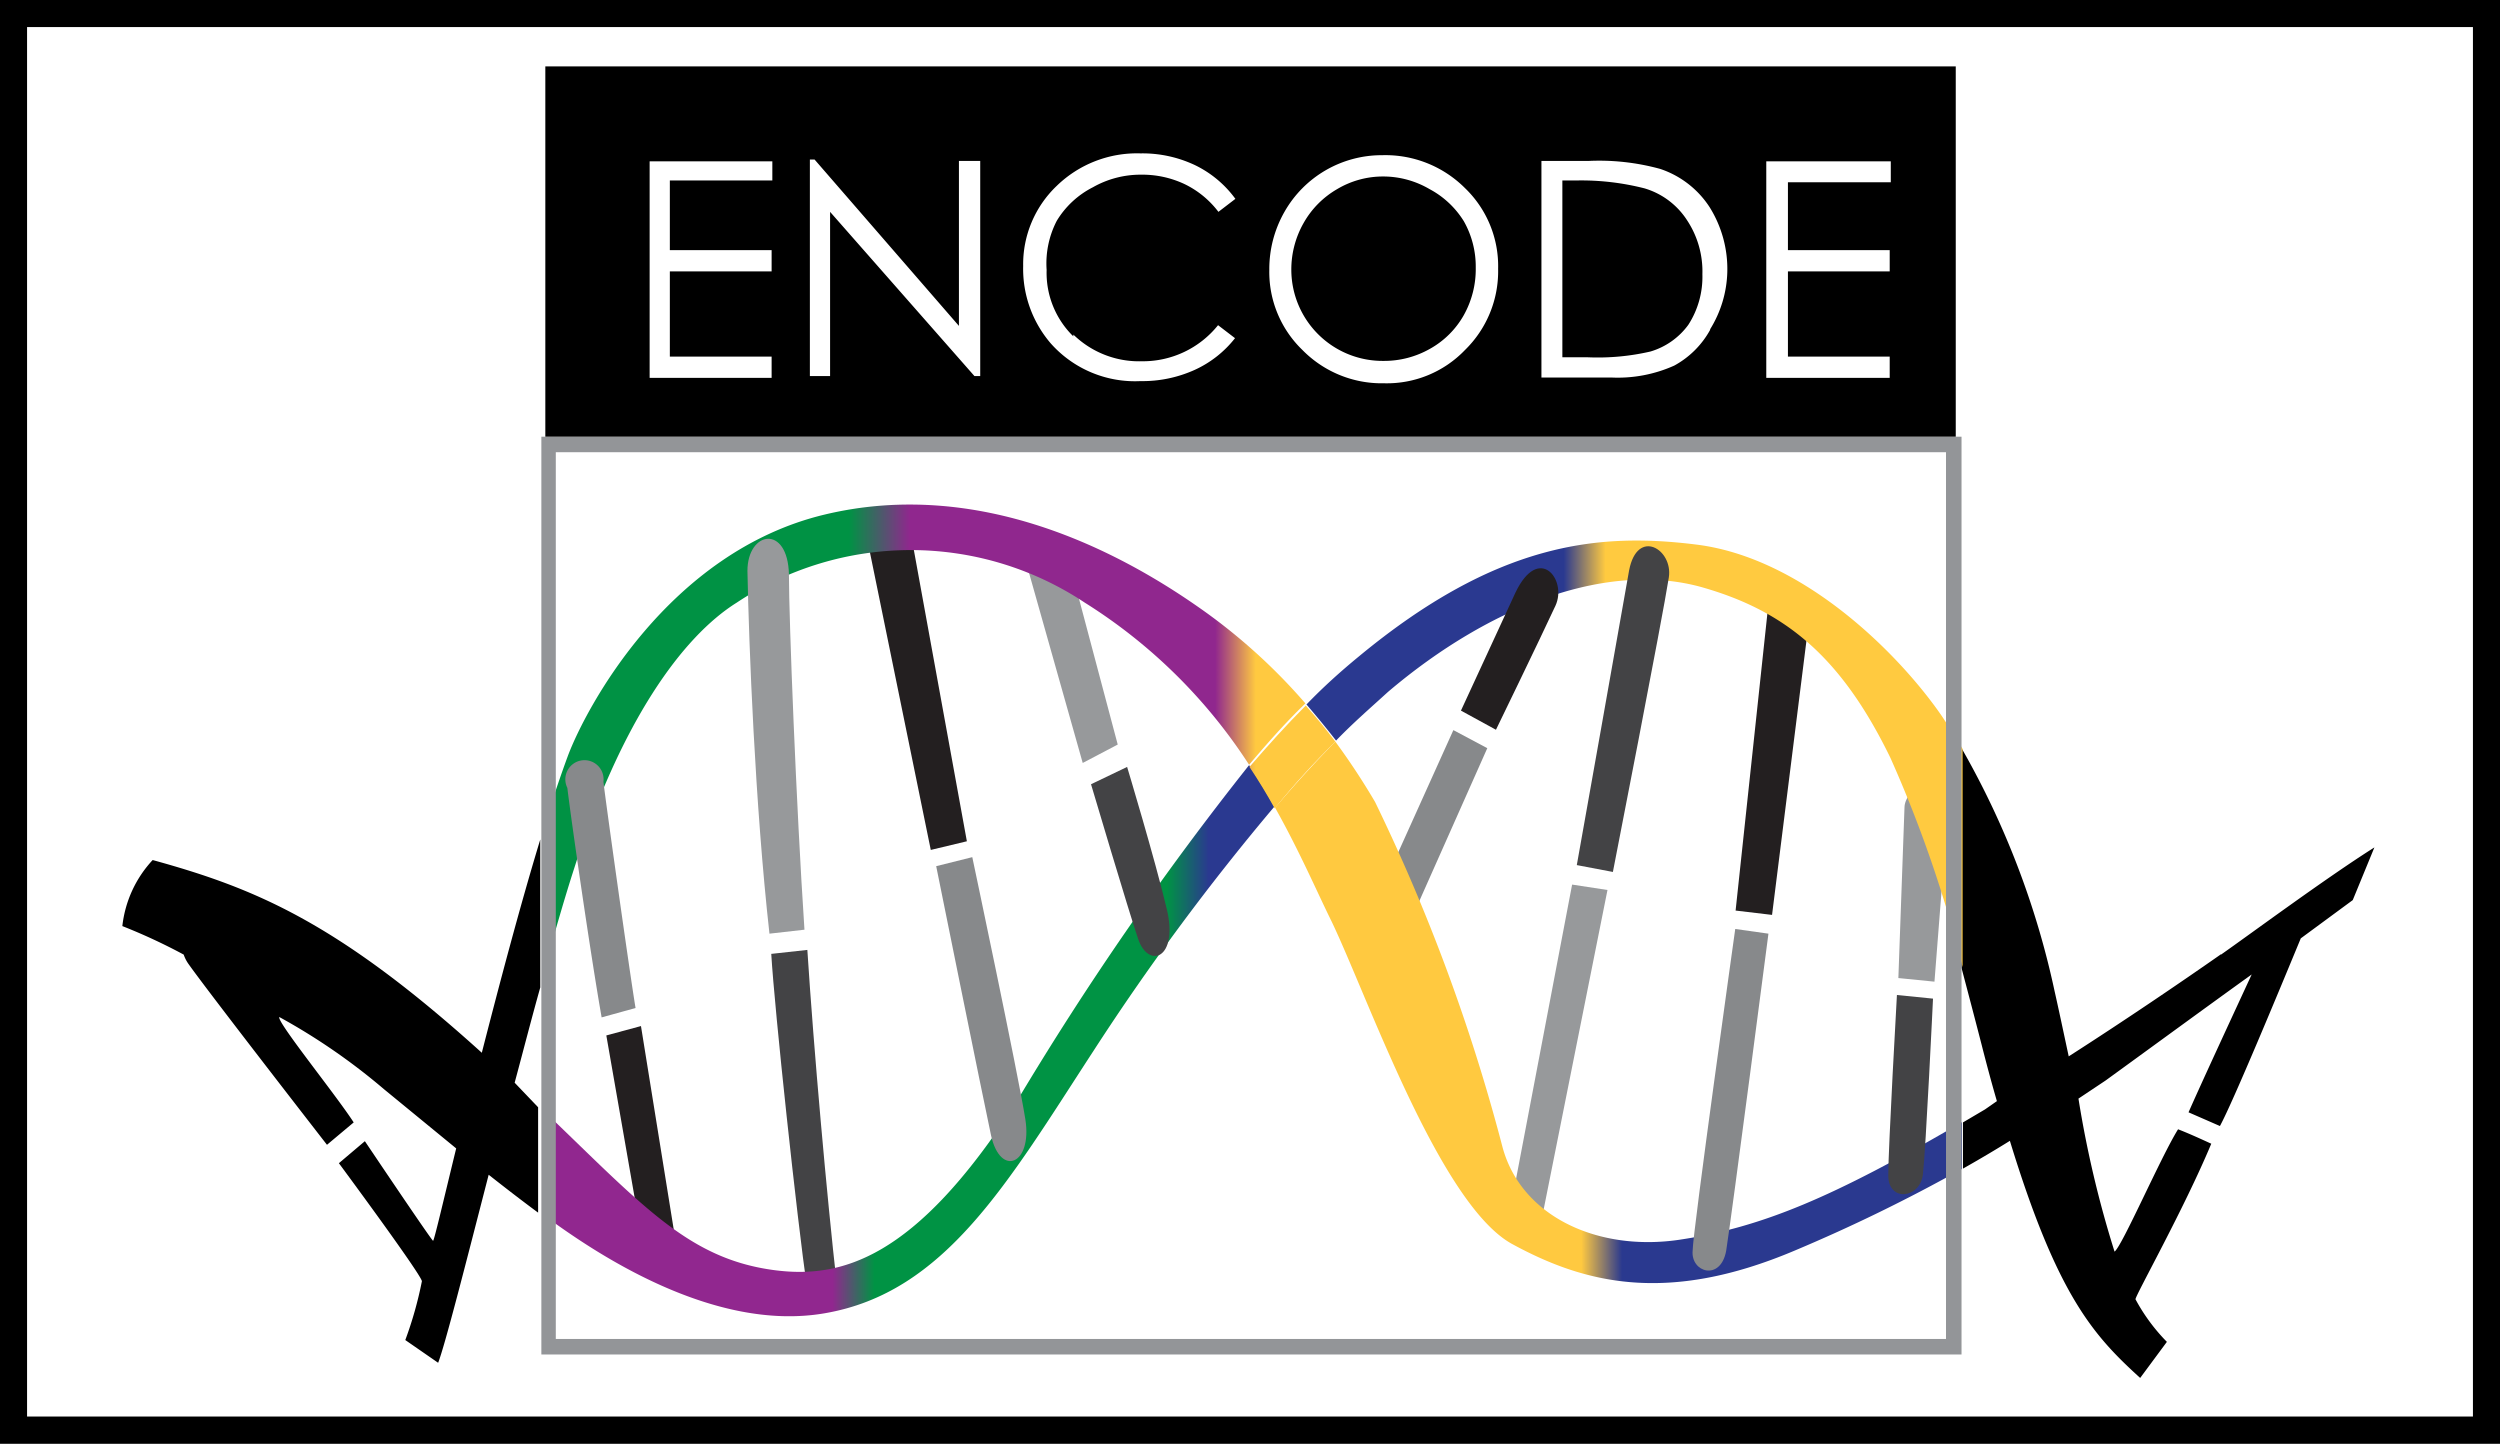 <svg id="Layer_2" data-name="Layer 2" xmlns="http://www.w3.org/2000/svg" xmlns:xlink="http://www.w3.org/1999/xlink" viewBox="0 0 69.27 40"><rect x="0" y="0" width="69.27" height="40" fill="#333333" stroke="none"/><defs><style>.cls-1{fill:#fff;}.cls-2{fill:#87898b;}.cls-3{fill:#97999b;}.cls-4{fill:#231f20;}.cls-5{fill:#434345;}.cls-6{fill:url(#linear-gradient);}.cls-7{fill:url(#linear-gradient-2);}.cls-8{fill:url(#linear-gradient-3);}.cls-9{fill:url(#linear-gradient-4);}.cls-10{fill:url(#linear-gradient-5);}.cls-11{fill:#939598;}</style><linearGradient id="linear-gradient" x1="3.39" y1="28.86" x2="61.27" y2="28.86" gradientUnits="userSpaceOnUse"><stop offset="0" stop-color="#91278f"/><stop offset="0.34" stop-color="#91278f"/><stop offset="0.36" stop-color="#009344"/><stop offset="0.5" stop-color="#009344"/><stop offset="0.52" stop-color="#2a3990"/><stop offset="0.69" stop-color="#2a3990"/><stop offset="0.71" stop-color="#ffca40"/><stop offset="1" stop-color="#ffca40"/></linearGradient><linearGradient id="linear-gradient-2" x1="3.39" y1="20.91" x2="61.27" y2="20.91" xlink:href="#linear-gradient"/><linearGradient id="linear-gradient-3" x1="9.43" y1="28.05" x2="65.8" y2="28.05" gradientUnits="userSpaceOnUse"><stop offset="0" stop-color="#009244"/><stop offset="0.25" stop-color="#009244"/><stop offset="0.28" stop-color="#90278e"/><stop offset="0.43" stop-color="#90278e"/><stop offset="0.45" stop-color="#ffc940"/><stop offset="0.61" stop-color="#ffc940"/><stop offset="0.63" stop-color="#2a398f"/></linearGradient><linearGradient id="linear-gradient-4" x1="9.43" y1="20.4" x2="65.8" y2="20.4" xlink:href="#linear-gradient-3"/><linearGradient id="linear-gradient-5" x1="9.43" y1="20.95" x2="65.8" y2="20.95" xlink:href="#linear-gradient-3"/></defs><title>encode-logo</title><rect class="cls-1" x="0.37" y="0.38" width="68.52" height="39.25"/><path d="M68.52,0.75v38.5H0.75V0.75H68.52M69.27,0H0V40H69.27V0h0Z" transform="translate(0)"/><polygon class="cls-2" points="38.47 24.22 40.27 20.23 41.21 20.73 39.04 25.61 38.47 24.22"/><polygon class="cls-3" points="42.68 33.97 44.54 24.66 43.56 24.51 41.92 33.12 42.68 33.97"/><path class="cls-3" d="M53.94,22.86L53.6,27.2l-1-.1s0.15-4.17.17-4.74S54.09,20.9,53.94,22.86Z" transform="translate(0)"/><polygon class="cls-4" points="24.05 15.04 25.79 23.55 26.79 23.31 25.25 14.85 24.05 15.04"/><polygon class="cls-3" points="28.41 15.51 30 21.14 30.97 20.63 29.61 15.51 28.41 15.51"/><polygon class="cls-4" points="17.71 33.9 16.8 28.69 17.76 28.43 18.72 34.39 17.71 33.9"/><path class="cls-5" d="M22.37,35.75c-0.29-2-.91-7.79-1-9.32l1-.11c0.18,2.79.54,6.82,0.82,9.3Z" transform="translate(0)"/><polygon class="cls-4" points="50.12 17.22 49.1 25.35 48.09 25.23 49.02 16.54 50.12 17.22"/><path d="M4.23,23.83a3.2,3.2,0,0,0-.84,1.83,16,16,0,0,1,1.7.79,1,1,0,0,0,.14.27c0.59,0.83,3.83,5,3.83,5L9.8,31.1c-0.49-.76-2.15-2.81-2.06-2.92a17.27,17.27,0,0,1,2.9,2l2,1.64c-0.37,1.52-.61,2.55-0.64,2.56s-1.89-2.76-1.89-2.76l-0.72.61s2.28,3.08,2.3,3.27a10.57,10.57,0,0,1-.46,1.63l0.91,0.63c0.19-.49.74-2.65,1.4-5.21,0.47,0.37.91,0.71,1.37,1.05V30.68L14.26,30c0.24-.89.47-1.79,0.71-2.64V23.26c-0.56,1.84-1.13,4-1.62,5.91C9.35,25.55,7.06,24.61,4.23,23.83Zm57.31,2.61c-1.13.79-2.63,1.81-4.22,2.83-0.14-.65-0.27-1.27-0.39-1.8a23.36,23.36,0,0,0-2.58-6.74v6.09c0.19,0.72.38,1.44,0.56,2.14,0.14,0.55.28,1.07,0.42,1.55L55,30.74l-0.61.36v1.28c0.46-.26.9-0.52,1.3-0.77C57,35.89,58,37,59.3,38.18l0.74-1A5.15,5.15,0,0,1,59.17,36c0-.11,1.35-2.51,2.1-4.31-0.2-.09-0.56-0.26-0.92-0.4-0.48.77-1.55,3.24-1.76,3.39a29.55,29.55,0,0,1-1-4.24l0.75-.5C59.43,29.15,61,28,62.39,27c-0.49,1.06-1.39,3-1.75,3.82l0.87,0.38c0.36-.66,1.67-3.82,2.24-5.2l1.44-1.06,0.6-1.46C64.46,24.32,62.34,25.89,61.54,26.45Z" transform="translate(0)"/><path class="cls-6" d="M28.14,30.57c-2.79,4.34-4.85,4.87-6.71,4.62-2.35-.32-3.61-1.77-6.32-4.37V33.7l0,0c1.36,1,4.63,3.22,7.73,2.69,3.36-.57,5.09-3.64,7.47-7.29a66.69,66.69,0,0,1,5-6.75c-0.21-.38-0.44-0.76-0.7-1.15A85.29,85.29,0,0,0,28.14,30.57Z" transform="translate(0)"/><path class="cls-7" d="M38.46,19.17c2.85-2.42,6.12-3.64,8.73-2.89C49.44,16.93,51,18.16,52.38,21a34.88,34.88,0,0,1,2,5.8V20.75c-0.19-.31-0.38-0.62-0.59-0.93-1.19-1.72-3.83-4.36-6.78-4.73-2.71-.34-5.53-0.07-9.36,3.1-0.5.41-1,.86-1.45,1.33q0.43,0.5.82,1C37.47,20.05,38,19.59,38.46,19.17Z" transform="translate(0)"/><path class="cls-8" d="M54.35,31.1c-3.56,2.08-5.54,2.91-7.81,3.25s-4.42-.65-4.92-2.61a51.8,51.8,0,0,0-3.52-9.52A19.41,19.41,0,0,0,37,20.55c-0.56.57-1.12,1.18-1.67,1.83,0.68,1.21,1.16,2.33,1.57,3.16,1,2.09,3,7.84,5,8.93s4.29,1.68,7.83.18a45.86,45.86,0,0,0,4.63-2.26V31.1Z" transform="translate(0)"/><path class="cls-9" d="M33.16,16.79c-2.13-1.48-6-3.57-10.32-2.53s-6.6,5.35-7.1,6.67c-0.2.54-.41,1.17-0.63,1.84v4c0.28-1,.55-1.94.8-2.71,1.3-4.08,3-6.42,4.5-7.36a8.71,8.71,0,0,1,9.65,0,14.73,14.73,0,0,1,4.55,4.49c0.5-.59,1-1.16,1.56-1.7A16,16,0,0,0,33.16,16.79Z" transform="translate(0)"/><path class="cls-10" d="M37,20.55q-0.39-.52-0.82-1c-0.54.54-1.05,1.11-1.56,1.7,0.26,0.39.49,0.77,0.7,1.15C35.86,21.73,36.42,21.12,37,20.55Z" transform="translate(0)"/><path class="cls-2" d="M27.46,31.46C27.23,30.39,25.94,24,25.94,24l1-.25s1.27,6,1.47,7.26S27.72,32.63,27.46,31.46Z" transform="translate(0)"/><path class="cls-5" d="M31.53,26c-0.25-.73-1.3-4.27-1.3-4.27l1-.48S32,23.8,32.33,25.19,31.81,26.86,31.53,26Z" transform="translate(0)"/><path class="cls-2" d="M16.67,28.19c-0.31-1.76-.85-5.51-0.95-6.36a0.53,0.53,0,1,1,1-.17c0.05,0.47.74,5.38,0.89,6.27Z" transform="translate(0)"/><path class="cls-3" d="M21.32,25.87c-0.4-3.58-.57-8-0.61-10.05,0-1.11,1.12-1.3,1.15.1,0,1.23.2,6.38,0.43,9.84Z" transform="translate(0)"/><path class="cls-5" d="M46.24,16c-0.17,1.1-1.55,8.16-1.55,8.16l-1-.19S45,16.62,45.14,15.8C45.37,14.62,46.36,15.22,46.24,16Z" transform="translate(0)"/><path class="cls-2" d="M46.9,34.65c0-.49,1.18-8.91,1.18-8.91L49,25.87s-1,7.69-1.17,8.78C47.68,35.51,46.84,35.26,46.9,34.65Z" transform="translate(0)"/><path class="cls-5" d="M52.32,32.57c0-.75.24-5,0.24-5l1,0.1s-0.2,4.19-.28,4.87S52.32,33.31,52.32,32.57Z" transform="translate(0)"/><path class="cls-4" d="M40.48,19.69s1.3-2.82,1.51-3.27c0.65-1.36,1.44-.36,1.11.36-0.44.95-1.65,3.44-1.65,3.44Z" transform="translate(0)"/><path class="cls-11" d="M53.92,12.53V37.1H15.4V12.53H53.92m0.43-.43H15V37.53H54.35V12.1h0Z" transform="translate(0)"/><path d="M39.61,5.24a2.54,2.54,0,0,0-1.29-.35,2.48,2.48,0,0,0-1.27.35,2.5,2.5,0,0,0-.93.94,2.6,2.6,0,0,0-.34,1.31A2.53,2.53,0,0,0,38.33,10a2.57,2.57,0,0,0,1.3-.34,2.43,2.43,0,0,0,.93-0.93,2.61,2.61,0,0,0,.33-1.31,2.55,2.55,0,0,0-.33-1.29A2.49,2.49,0,0,0,39.61,5.24Zm-24.5-3.4V12.1H54.19V1.84H15.11ZM21.4,5H18.56V6.93h2.82V7.52H18.56V9.88h2.82v0.59H18v-6H21.4V5Zm5.77,5.42H27l-4-4.55v4.55H22.44v-6h0.13l4,4.61V4.46h0.59v6Zm2.57-1.15a2.61,2.61,0,0,0,1.9.74,2.67,2.67,0,0,0,2.11-1l0.47,0.36a3,3,0,0,1-1.12.88,3.52,3.52,0,0,1-1.5.31,3.12,3.12,0,0,1-2.49-1.05,3.17,3.17,0,0,1-.76-2.14,3,3,0,0,1,.93-2.22,3.19,3.19,0,0,1,2.32-.9,3.4,3.4,0,0,1,1.52.33,3,3,0,0,1,1.11.93l-0.47.36a2.59,2.59,0,0,0-.94-0.77,2.75,2.75,0,0,0-1.21-.26,2.67,2.67,0,0,0-1.33.35,2.48,2.48,0,0,0-1,.93A2.57,2.57,0,0,0,29,7.48,2.46,2.46,0,0,0,29.74,9.32ZM40.59,9.7a3,3,0,0,1-2.24.92,3.08,3.08,0,0,1-2.26-.92,3,3,0,0,1-.92-2.22,3.2,3.2,0,0,1,.42-1.61A3.1,3.1,0,0,1,38.3,4.3a3.12,3.12,0,0,1,2.29.91,3,3,0,0,1,.92,2.24A3.05,3.05,0,0,1,40.59,9.7Zm6.8-.57a2.5,2.5,0,0,1-1,1,3.82,3.82,0,0,1-1.75.33H42.71v-6H44a6.37,6.37,0,0,1,2,.22,2.62,2.62,0,0,1,1.37,1.06,3.23,3.23,0,0,1,.49,1.8A3.16,3.16,0,0,1,47.38,9.13Zm5-4.08H49.54V6.93h2.82V7.52H49.54V9.88h2.82v0.59H48.94v-6h3.45V5Zm-6.82.17A7.1,7.1,0,0,0,43.71,5H43.29V9.9H44a6.48,6.48,0,0,0,1.73-.16A2,2,0,0,0,46.78,9a2.45,2.45,0,0,0,.39-1.4,2.57,2.57,0,0,0-.42-1.49A2.12,2.12,0,0,0,45.57,5.22Z" transform="translate(0)"/></svg>